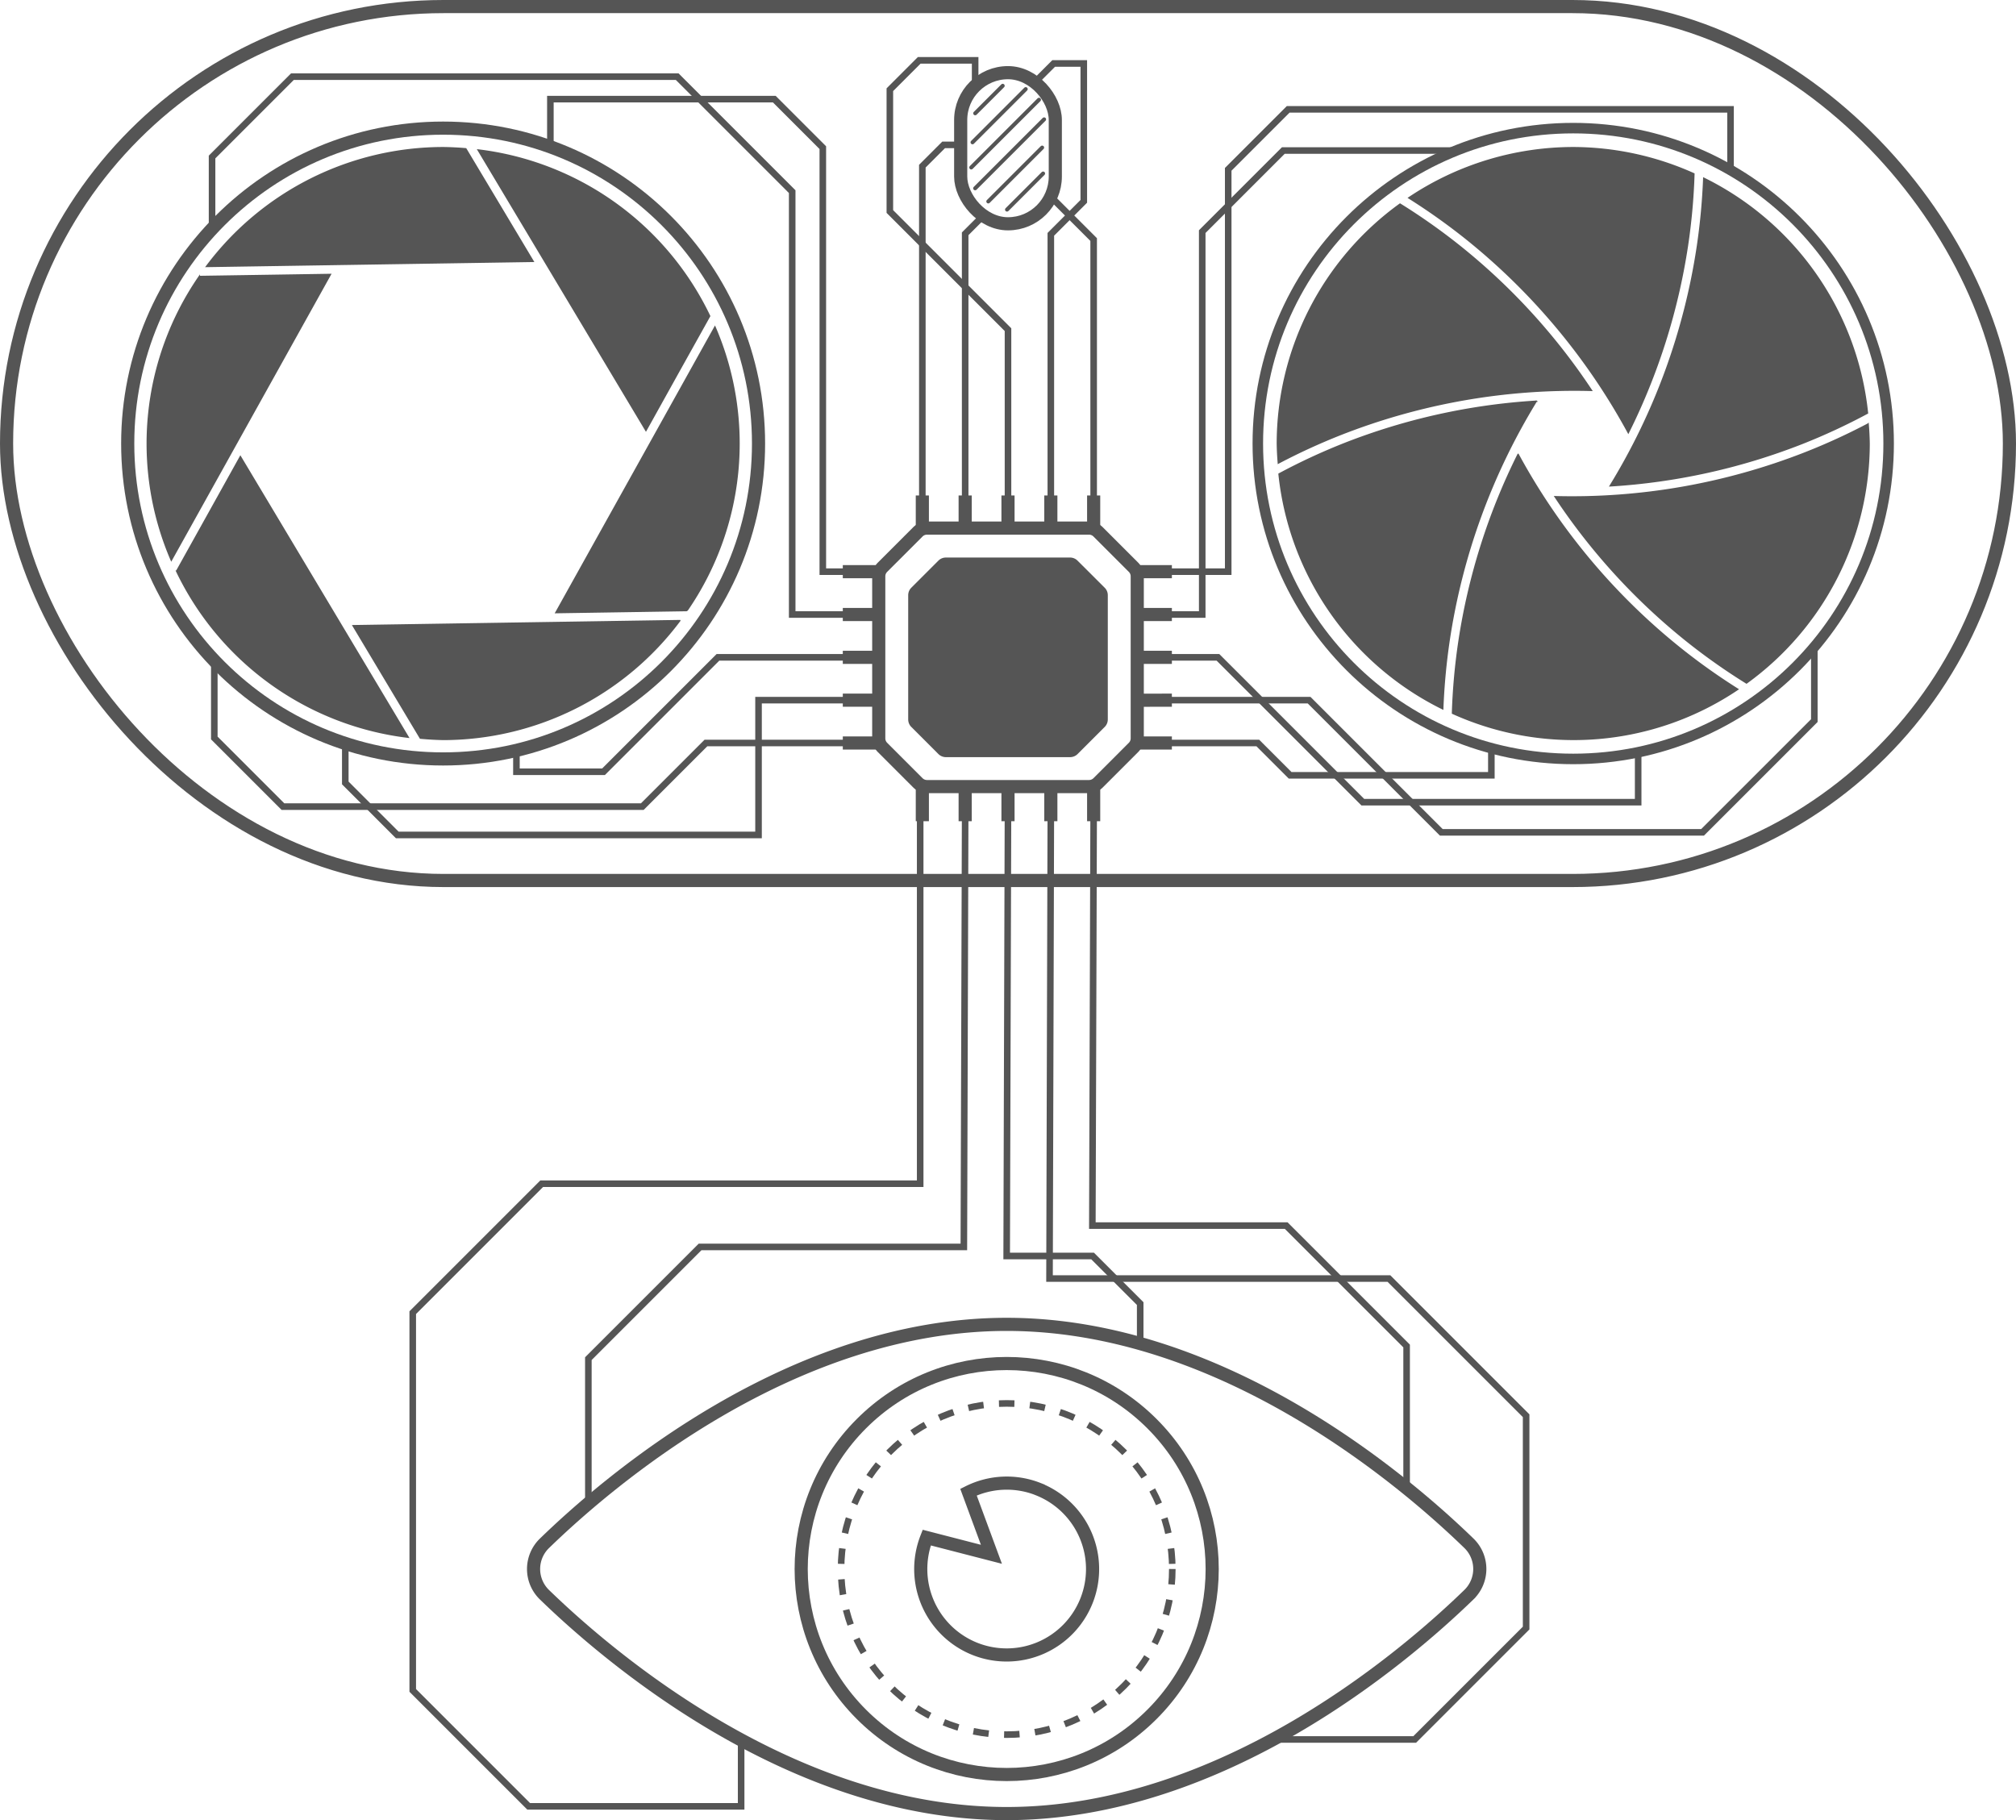 <svg id="Layer_1" data-name="Layer 1" xmlns="http://www.w3.org/2000/svg" viewBox="0 0 1534 1385.04"><defs><style>.cls-1,.cls-2,.cls-3,.cls-5,.cls-6,.cls-7{fill:none;}.cls-1,.cls-2,.cls-3,.cls-4,.cls-5,.cls-6,.cls-7{stroke:#555;}.cls-1,.cls-2,.cls-3,.cls-4,.cls-7{stroke-miterlimit:10;}.cls-1,.cls-5{stroke-width:10px;}.cls-2,.cls-3{stroke-width:5px;}.cls-2{stroke-dasharray:11.76 11.76;}.cls-4{fill:#555;}.cls-5,.cls-6,.cls-7{stroke-linecap:round;}.cls-5,.cls-6{stroke-linejoin:round;}.cls-6{stroke-width:8px;}.cls-7{stroke-width:3px;}</style></defs><circle class="cls-1" cx="766" cy="1193.92" r="156.37" transform="translate(-619.87 891.33) rotate(-45)"/><path class="cls-1" d="M789.93,1133.09a65.16,65.16,0,0,0-53,2.33l17.46,47.29L705.16,1170a65.37,65.37,0,1,0,84.77-36.88Z"/><path class="cls-1" d="M414.29,1174.35a27.24,27.24,0,0,0,0,39.13C463.54,1261.27,602.4,1380,766,1380s302.46-118.77,351.71-166.56a27.24,27.24,0,0,0,0-39.13c-49.25-47.79-188.11-166.56-351.71-166.56S463.54,1126.56,414.29,1174.35Z"/><circle class="cls-2" cx="766" cy="1193.92" r="126.02"/><polyline class="cls-3" points="734.41 616.78 733.41 948.84 532.69 948.84 447.69 1033.84 447.69 1144.05"/><polyline class="cls-3" points="766.99 616.78 766.99 616.78 765.99 955.72 831.37 955.72 867.59 991.93 867.59 1022.42"/><polyline class="cls-3" points="832.18 616.78 831.18 932.6 978.69 932.6 1070.31 1024.22 1070.31 1132.43"/><polyline class="cls-3" points="799.59 616.78 798.59 972.89 1056.86 972.89 1161.25 1077.28 1161.25 1238.84 1076.47 1323.62 972.18 1323.62"/><polyline class="cls-3" points="700.18 616.78 700.18 900.73 412.18 900.73 314.06 998.85 314.06 1286.29 402.28 1374.51 563.94 1374.51 563.94 1323.62"/><rect class="cls-1" x="5" y="5" width="1524" height="665" rx="332.5"/><path class="cls-4" d="M337.18,112.35a225.15,225.15,0,0,0-180.11,90.43l41.67-.65,207-3.23-27-45.13-24.27-40.56q-8.62-.75-17.3-.86Zm26.58,1.75,21.43,35.82L491.5,327.59l25.58-46L540,240.51A225.12,225.12,0,0,0,363.76,114.1ZM251.44,208.82l-52.59.82-47.21.73a224.06,224.06,0,0,0-21.29,215.94l20.38-36.6ZM544,248.76l-20.33,36.53L422.93,466.18l52.58-.82,47.22-.74A223.75,223.75,0,0,0,544,248.76Zm-361.1,98.65-25.58,46-22.95,41.2A225.18,225.18,0,0,0,310.66,561l-21.48-35.91ZM517.29,472.22l-41.66.65-207,3.23,27,45.13,24.2,40.45q8.65.81,17.36,1a225.15,225.15,0,0,0,180.11-90.43Zm0,0"/><path class="cls-5" d="M577.18,337.5c0,132.55-107.45,240-240,240s-240-107.45-240-240,107.45-240,240-240,240,107.45,240,240Zm0,0"/><path class="cls-4" d="M1197.09,112.35a225.2,225.2,0,0,0-125.17,38.21A478.94,478.94,0,0,1,1114.86,181,486.18,486.18,0,0,1,1239,329.29a479.17,479.17,0,0,0,45-142.35,470.07,470.07,0,0,0,4.93-54.67,225.11,225.11,0,0,0-91.9-19.92Zm99.31,23.24a477.78,477.78,0,0,1-4.92,52.46,486,486,0,0,1-66.31,181.67A478.9,478.9,0,0,0,1371,337.54a472.51,472.51,0,0,0,50-23.19,225.14,225.14,0,0,0-124.6-178.76Zm-231.1,19.7A225.17,225.17,0,0,0,971.94,337.5q.12,7.46.76,14.89a476.85,476.85,0,0,1,47.77-21.92A486,486,0,0,1,1211,297.07,478.62,478.62,0,0,0,1110.18,186.9a468.73,468.73,0,0,0-44.88-31.61Zm103.71,150a478.9,478.9,0,0,0-145.79,32.18,469.61,469.61,0,0,0-50,23.19,225.15,225.15,0,0,0,124.6,178.76A477.78,477.78,0,0,1,1102.7,487,486,486,0,0,1,1169,305.28Zm252.48,17.33a475.73,475.73,0,0,1-47.78,21.91,486,486,0,0,1-190.48,33.41A478.8,478.8,0,0,0,1284,488.1a471.13,471.13,0,0,0,44.94,31.64,225.18,225.18,0,0,0,93.31-182.24q-.13-7.46-.75-14.89Zm-266.35,23.1a478.69,478.69,0,0,0-45,142.35,470.07,470.07,0,0,0-4.93,54.67,223.47,223.47,0,0,0,217.14-18.25,477,477,0,0,1-43-30.51,486.16,486.16,0,0,1-124.18-148.26Zm0,0"/><path class="cls-6" d="M1437.09,337.5c0,132.55-107.45,240-240,240s-240-107.45-240-240,107.45-240,240-240,240,107.45,240,240Zm0,0"/><line class="cls-1" x1="862.99" y1="500.19" x2="891.7" y2="500.19"/><line class="cls-1" x1="891.7" y1="565.37" x2="862.99" y2="565.37"/><line class="cls-1" x1="862.99" y1="467.6" x2="891.7" y2="467.6"/><line class="cls-1" x1="862.99" y1="435" x2="891.7" y2="435"/><line class="cls-1" x1="641.3" y1="500.19" x2="670.01" y2="500.19"/><line class="cls-1" x1="641.3" y1="532.78" x2="670.01" y2="532.78"/><line class="cls-1" x1="670.01" y1="565.37" x2="641.3" y2="565.37"/><line class="cls-1" x1="641.3" y1="467.6" x2="670.01" y2="467.6"/><line class="cls-1" x1="641.3" y1="435" x2="670.01" y2="435"/><line class="cls-1" x1="767" y1="624.89" x2="767" y2="596.18"/><line class="cls-1" x1="734.41" y1="624.89" x2="734.41" y2="596.18"/><line class="cls-1" x1="701.82" y1="596.18" x2="701.82" y2="624.89"/><line class="cls-1" x1="799.59" y1="596.18" x2="799.59" y2="624.89"/><line class="cls-1" x1="832.18" y1="596.18" x2="832.18" y2="624.89"/><line class="cls-1" x1="862.99" y1="532.85" x2="891.7" y2="532.78"/><path class="cls-1" d="M828.64,401.84H705.36a9.79,9.79,0,0,0-6.93,2.87l-26.91,26.91a9.79,9.79,0,0,0-2.87,6.93V561.82a9.82,9.82,0,0,0,2.87,6.94l26.91,26.91a9.84,9.84,0,0,0,6.93,2.87H828.64a9.84,9.84,0,0,0,6.93-2.87l26.91-26.91a9.82,9.82,0,0,0,2.87-6.94V438.55a9.79,9.79,0,0,0-2.87-6.93l-26.91-26.91A9.79,9.79,0,0,0,828.64,401.84Z"/><path class="cls-4" d="M814.28,424.75H719.72a7.53,7.53,0,0,0-5.32,2.2l-20.64,20.64a7.53,7.53,0,0,0-2.2,5.32v94.56a7.51,7.51,0,0,0,2.2,5.31l20.64,20.64a7.54,7.54,0,0,0,5.32,2.21h94.56a7.54,7.54,0,0,0,5.32-2.21l20.64-20.64a7.51,7.51,0,0,0,2.2-5.31V452.91a7.53,7.53,0,0,0-2.2-5.32L819.6,427A7.53,7.53,0,0,0,814.28,424.75Z"/><polyline class="cls-3" points="647.26 565.37 537.15 565.37 488.74 613.78 215.29 613.78 163.07 561.56 163.07 504.45"/><polyline class="cls-3" points="647.26 532.78 577.18 532.78 577.18 635.34 302.29 635.34 262.73 595.77 262.73 566.84"/><polyline class="cls-3" points="647.26 500.19 546.29 500.19 459.22 587.26 392.95 587.26 392.95 570.98"/><polyline class="cls-3" points="647.26 467.6 602.79 467.6 602.79 145.84 515.29 58.34 222.5 58.34 161.36 119.48 161.36 174.14"/><polyline class="cls-3" points="647.26 435 626.09 435 626.09 112.35 589.18 75.44 418.79 75.44 418.79 111.74"/><polyline class="cls-3" points="883.03 565.37 957.09 565.37 981.67 589.96 1134.79 589.96 1134.79 569.34"/><polyline class="cls-3" points="883.03 435 934.56 435 934.56 128.84 980.18 83.22 1316.79 83.22 1316.79 129.44"/><polyline class="cls-3" points="883.03 467.6 914.79 467.6 914.79 176.25 976.5 114.54 1109.21 114.54"/><polyline class="cls-3" points="883.03 532.78 996.12 532.78 1096.71 633.37 1295.5 633.37 1380.54 548.33 1380.54 492.25"/><polyline class="cls-3" points="883.03 500.19 926.76 500.19 1037 610.42 1246.5 610.42 1246.5 572.41"/><line class="cls-1" x1="767" y1="405.74" x2="767" y2="377.02"/><line class="cls-1" x1="734.41" y1="405.74" x2="734.41" y2="377.02"/><line class="cls-1" x1="701.82" y1="377.02" x2="701.82" y2="405.74"/><line class="cls-1" x1="799.59" y1="377.02" x2="799.59" y2="405.74"/><line class="cls-1" x1="832.18" y1="377.02" x2="832.18" y2="405.74"/><polyline class="cls-3" points="701.82 385.44 701.82 126.44 718.02 110.24 731 110.24"/><polyline class="cls-3" points="734.41 385.44 734.41 177.91 747.54 164.78"/><polyline class="cls-3" points="799.59 385.44 799.59 178.29 824.67 153.21 824.67 48.29 801.75 48.29 788.09 61.95"/><polyline class="cls-3" points="832.18 385.44 832.18 182.29 799.71 149.82"/><polyline class="cls-3" points="767 385.44 767 250.85 677.1 160.95 677.1 68.26 699.44 45.92 742 45.92 742 65.27"/><rect class="cls-1" x="731" y="55.29" width="72" height="115" rx="36"/><line class="cls-7" x1="742.03" y1="86.22" x2="762.98" y2="65.27"/><line class="cls-7" x1="740" y1="108.29" x2="780.5" y2="67.79"/><line class="cls-7" x1="739.03" y1="127.44" x2="790.59" y2="75.88"/><line class="cls-7" x1="742" y1="143.29" x2="794.48" y2="90.81"/><line class="cls-7" x1="752" y1="153.29" x2="793" y2="112.29"/><line class="cls-7" x1="766.24" y1="159.5" x2="793.72" y2="132.02"/></svg>